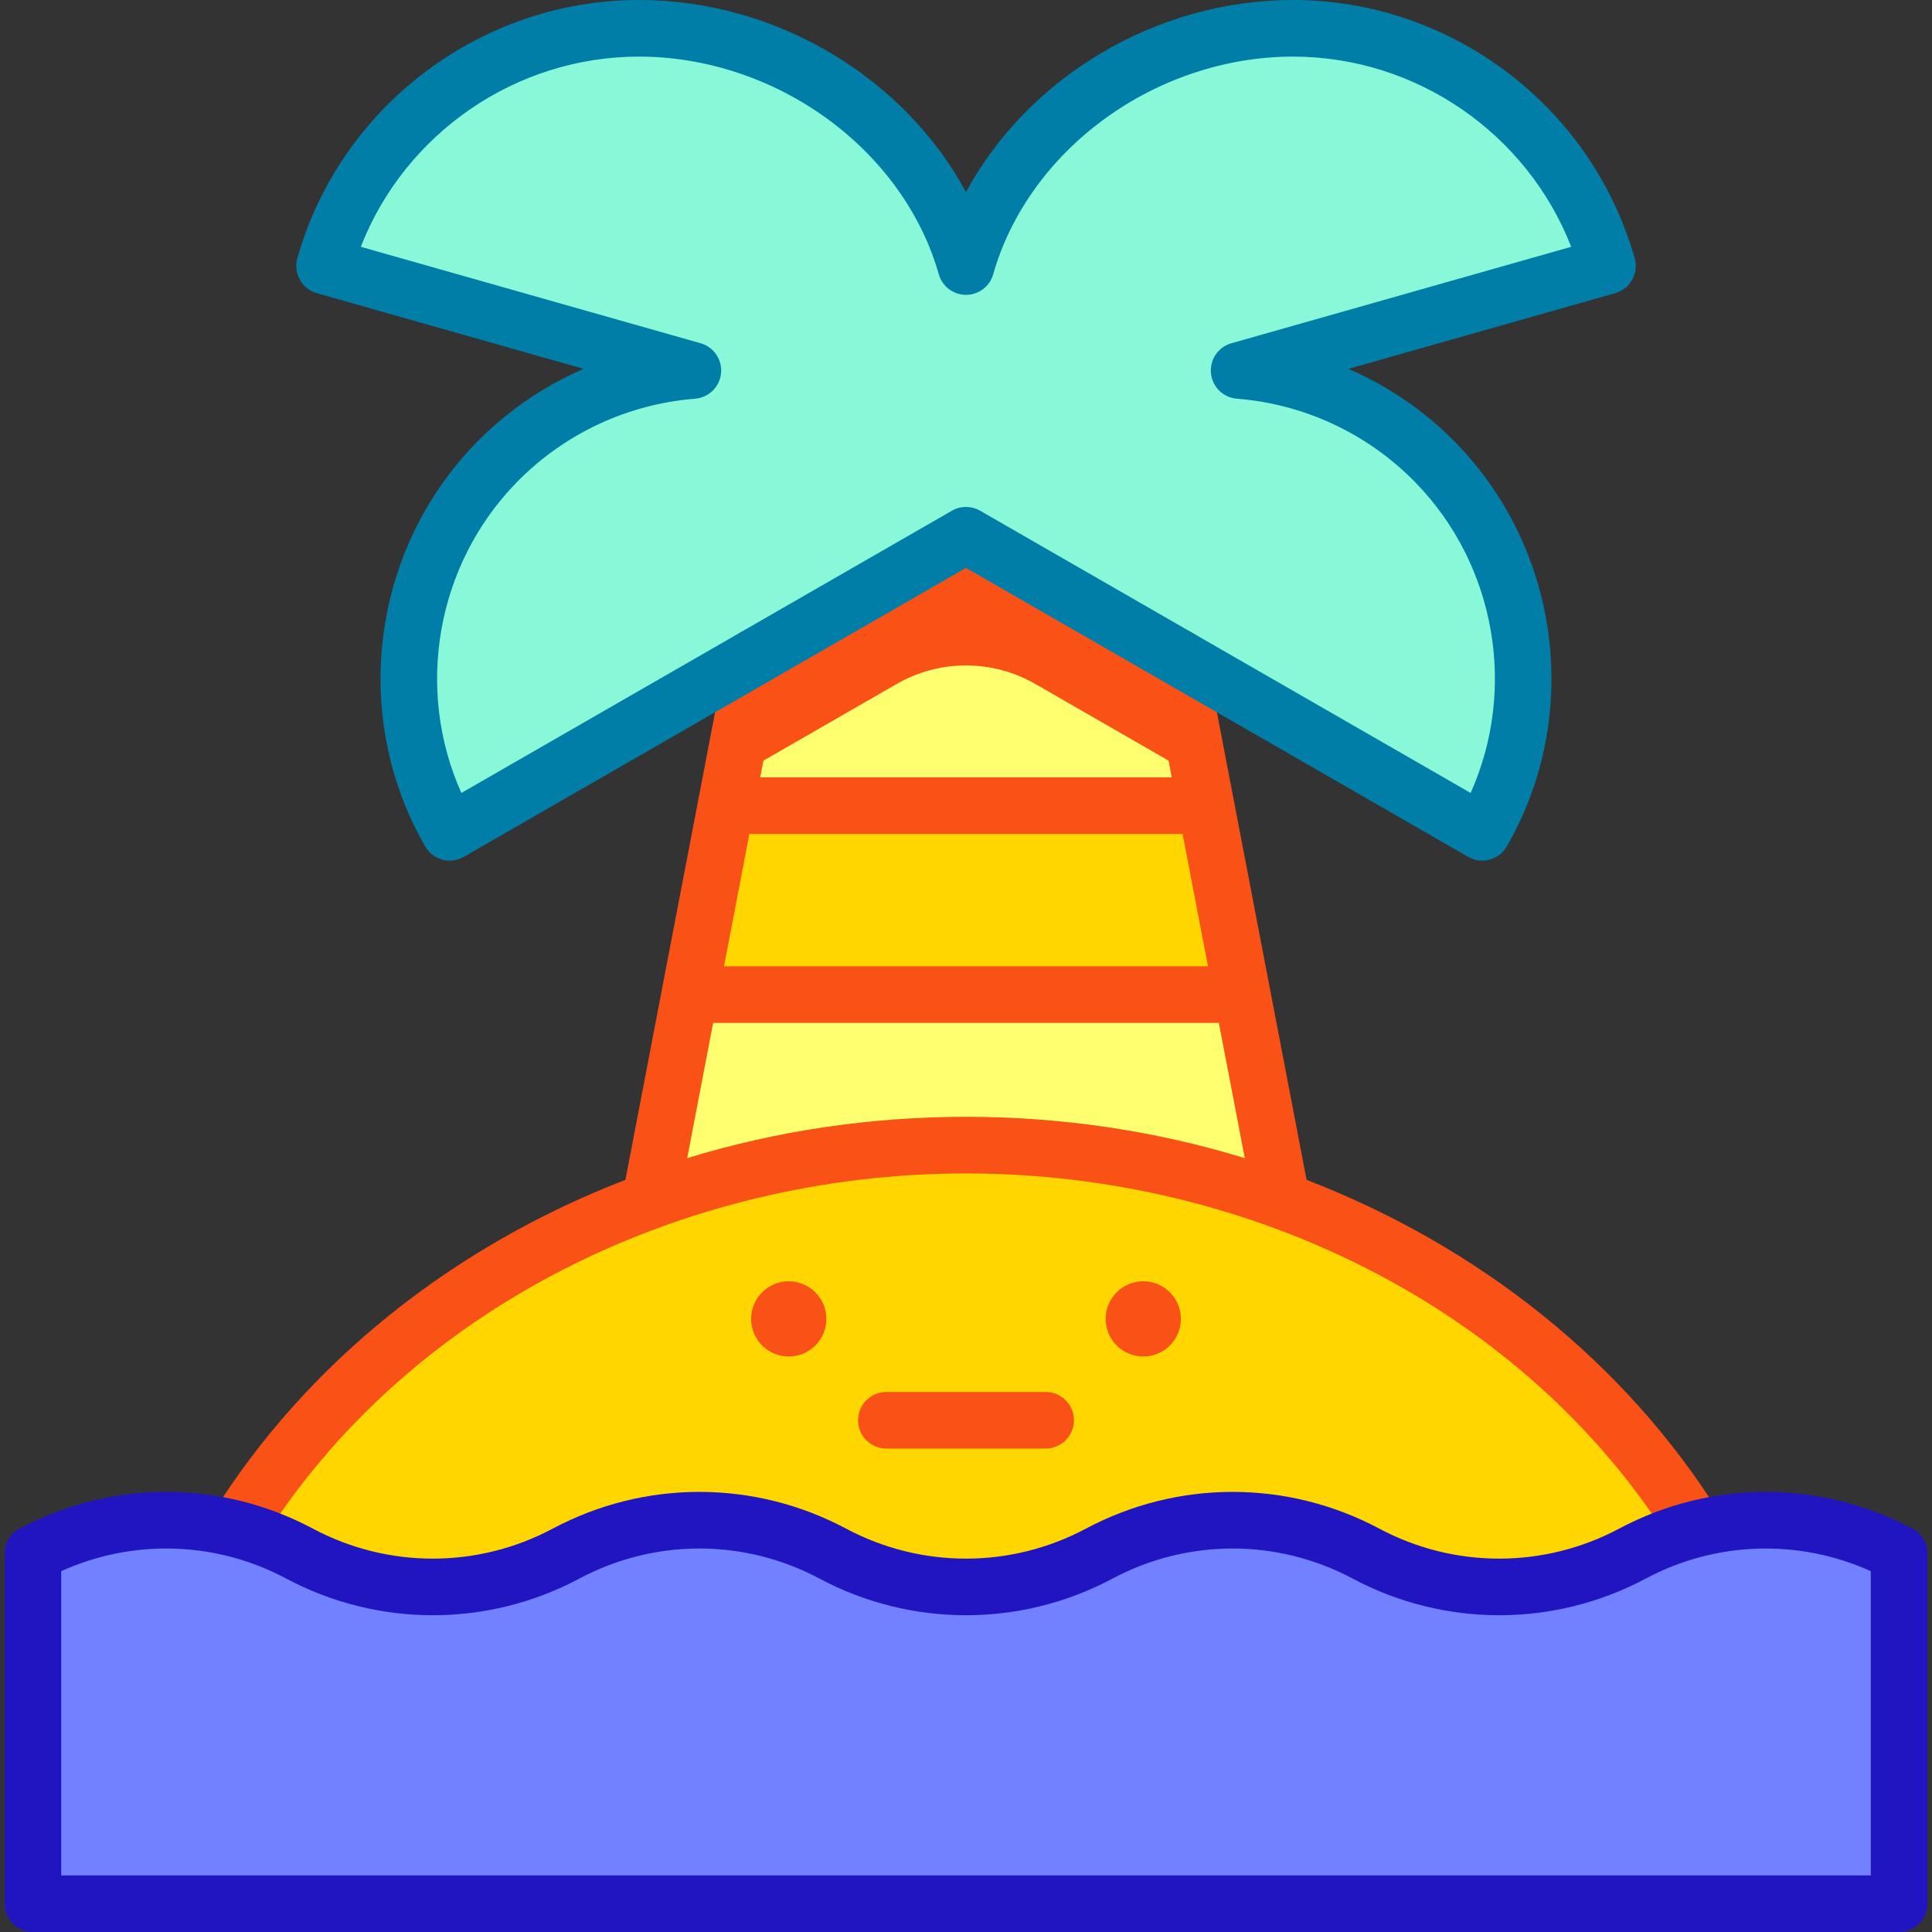<svg id="Capa_1" enable-background="new 0 0 512 512" height="512" viewBox="0 0 512 512" width="512" xmlns="http://www.w3.org/2000/svg"><rect x="0" y="0" width="512" height="512" fill="#333333" stroke="none"/><g><path d="m339.666 318.111c-25.809-9.432-54.054-14.641-83.666-14.641s-57.856 5.21-83.666 14.641l10.46-54.533h146.413z" fill="#ffff6f"/><path d="m329.206 263.578h-146.412l9.601-50.072h127.21z" fill="#ffd600"/><g><path d="m79.372 411.712c22.08 11.769 48.571 11.769 70.651 0 22.08-11.769 48.571-11.769 70.651 0 22.08 11.769 48.571 11.769 70.651 0 22.08-11.769 48.571-11.769 70.651 0 22.08 11.769 48.571 11.769 70.651 0 5.378-2.866 11.018-5.029 16.792-6.499-37.794-60.686-110.24-101.745-193.419-101.745s-155.625 41.059-193.42 101.745c5.774 1.47 11.414 3.633 16.792 6.499z" fill="#ffd600"/></g><path d="m256 141.846-56.049 32.251-7.556 39.409h127.21l-7.556-39.409z" fill="#ffff6f"/><path d="m328.378 98.182 97.609-27.706c-10.29-36.348-43.705-62.976-83.337-62.976-39.652 0-76.36 26.797-86.65 63.136-10.29-36.339-46.998-63.136-86.65-63.136-39.632 0-73.047 26.628-83.337 62.976l97.609 27.706c-19.093 1.517-37.726 9.681-52.138 24.482-26.109 26.827-30.121 66.989-12.306 97.908l69.454-39.962 67.368-38.764 67.368 38.764 69.454 39.962c17.815-30.919 13.803-71.081-12.306-97.908-14.412-14.801-33.045-22.965-52.138-24.482z" fill="#88f8d8"/><g fill="#f95116"><circle cx="302.978" cy="349.519" r="9.968"/><circle cx="209.022" cy="349.519" r="9.968"/><g><path d="m277.106 368.884h-42.212c-4.142 0-7.5 3.358-7.5 7.5 0 4.143 3.358 7.5 7.5 7.5h42.212c4.142 0 7.5-3.357 7.5-7.5 0-4.142-3.357-7.5-7.5-7.5z"/><path d="m455.786 401.248c-25.034-40.196-63.907-70.962-109.526-88.576-35.1-183.032 16.35 85.282-26.845-139.987-.78-4.068-4.71-6.736-8.778-5.954-4.068.78-6.733 4.71-5.953 8.778l5.848 30.496h-109.062l5.847-30.496c.78-4.068-1.885-7.998-5.954-8.778-4.069-.781-7.998 1.885-8.778 5.954-2.654 13.838 2.075-10.811-26.845 139.987-45.62 17.614-84.492 48.379-109.526 88.576-2.19 3.516-1.115 8.142 2.401 10.331 3.516 2.19 8.141 1.114 10.331-2.401 39.027-62.663 112.042-98.117 186.726-98.205.109 0 .218-.003.328-.003s.218.003.328.003c74.776.088 147.744 35.612 186.726 98.205 1.421 2.283 3.869 3.536 6.374 3.536 1.354 0 2.724-.366 3.958-1.135 3.515-2.189 4.59-6.815 2.4-10.331zm-257.193-180.242h114.813l6.725 35.072h-128.263zm57.407 74.962c-24.743 0-49.738 3.549-73.882 10.95l6.874-35.84h134.017l6.874 35.84c-23.723-7.272-48.652-10.95-73.883-10.95z"/></g><path d="m312.049 174.097-56.049-32.251-56.049 32.251-6.216 32.418 43.9-25.259c11.37-6.542 25.36-6.542 36.73 0l43.9 25.259z"/></g><g><path d="m389.082 227.073-133.082-76.574-133.082 76.573c-3.589 2.064-8.172.831-10.239-2.757-19.835-34.425-14.313-78.377 13.43-106.883 8.209-8.431 17.925-15.083 28.548-19.676l-70.692-20.065c-3.983-1.131-6.296-5.274-5.168-9.258 11.406-40.292 48.643-68.433 90.553-68.433 36.419 0 70.23 20.565 86.65 50.889 16.419-30.324 50.231-50.889 86.65-50.889 41.91 0 79.147 28.141 90.553 68.433 1.128 3.984-1.186 8.127-5.168 9.258l-70.692 20.066c10.623 4.593 20.338 11.245 28.546 19.675 27.744 28.507 33.266 72.459 13.431 106.884-2.067 3.588-6.65 4.821-10.238 2.757zm-129.341-91.727 129.993 74.797c12.283-27.462 6.732-60.336-14.593-82.248-12.572-12.911-29.39-20.809-47.356-22.236-3.619-.288-6.512-3.125-6.87-6.738-.358-3.612 1.923-6.962 5.416-7.954l90.053-25.561c-11.704-30.02-41.025-50.406-73.734-50.406-17.594 0-35.321 5.86-49.917 16.501-14.51 10.578-24.992 25.202-29.516 41.178-.914 3.228-3.861 5.457-7.216 5.457s-6.302-2.228-7.216-5.457c-4.524-15.976-15.006-30.6-29.516-41.178-14.598-10.641-32.325-16.501-49.919-16.501-32.709 0-62.03 20.386-73.733 50.406l90.053 25.561c3.492.991 5.773 4.341 5.416 7.954s-3.25 6.45-6.87 6.738c-17.966 1.427-34.785 9.325-47.358 22.238-21.324 21.91-26.875 54.784-14.591 82.246l129.993-74.797c2.315-1.332 5.164-1.333 7.481 0z" fill="#007ea8"/></g><path d="m8.721 411.712c22.08-11.769 48.571-11.769 70.651 0 22.08 11.769 48.571 11.769 70.651 0 22.08-11.769 48.571-11.769 70.651 0 22.08 11.769 48.571 11.769 70.651 0 22.08-11.769 48.571-11.769 70.651 0 22.08 11.769 48.571 11.769 70.651 0 22.08-11.769 48.571-11.769 70.651 0v92.788h-494.557z" fill="#7181ff"/><g><path d="m503.279 512h-494.558c-4.142 0-7.5-3.358-7.5-7.5v-92.788c0-2.771 1.527-5.315 3.972-6.619 24.329-12.968 53.377-12.967 77.707 0 19.911 10.614 43.685 10.613 63.596 0 24.329-12.968 53.377-12.968 77.707 0 19.911 10.614 43.684 10.613 63.596 0 24.329-12.968 53.377-12.968 77.707 0 19.911 10.614 43.685 10.613 63.596 0 24.329-12.968 53.378-12.968 77.707 0 2.445 1.303 3.972 3.848 3.972 6.618v92.789c-.002 4.142-3.36 7.5-7.502 7.5zm-487.058-15h479.558v-80.624c-19.045-8.613-41.02-7.961-59.623 1.954-24.33 12.968-53.379 12.967-77.707 0-19.909-10.613-43.683-10.613-63.595 0-24.33 12.968-53.379 12.967-77.707 0-19.909-10.613-43.683-10.613-63.595 0-24.33 12.968-53.379 12.967-77.707 0-18.603-9.916-40.577-10.568-59.623-1.955v80.625z" fill="#2115c2"/></g></g></svg>